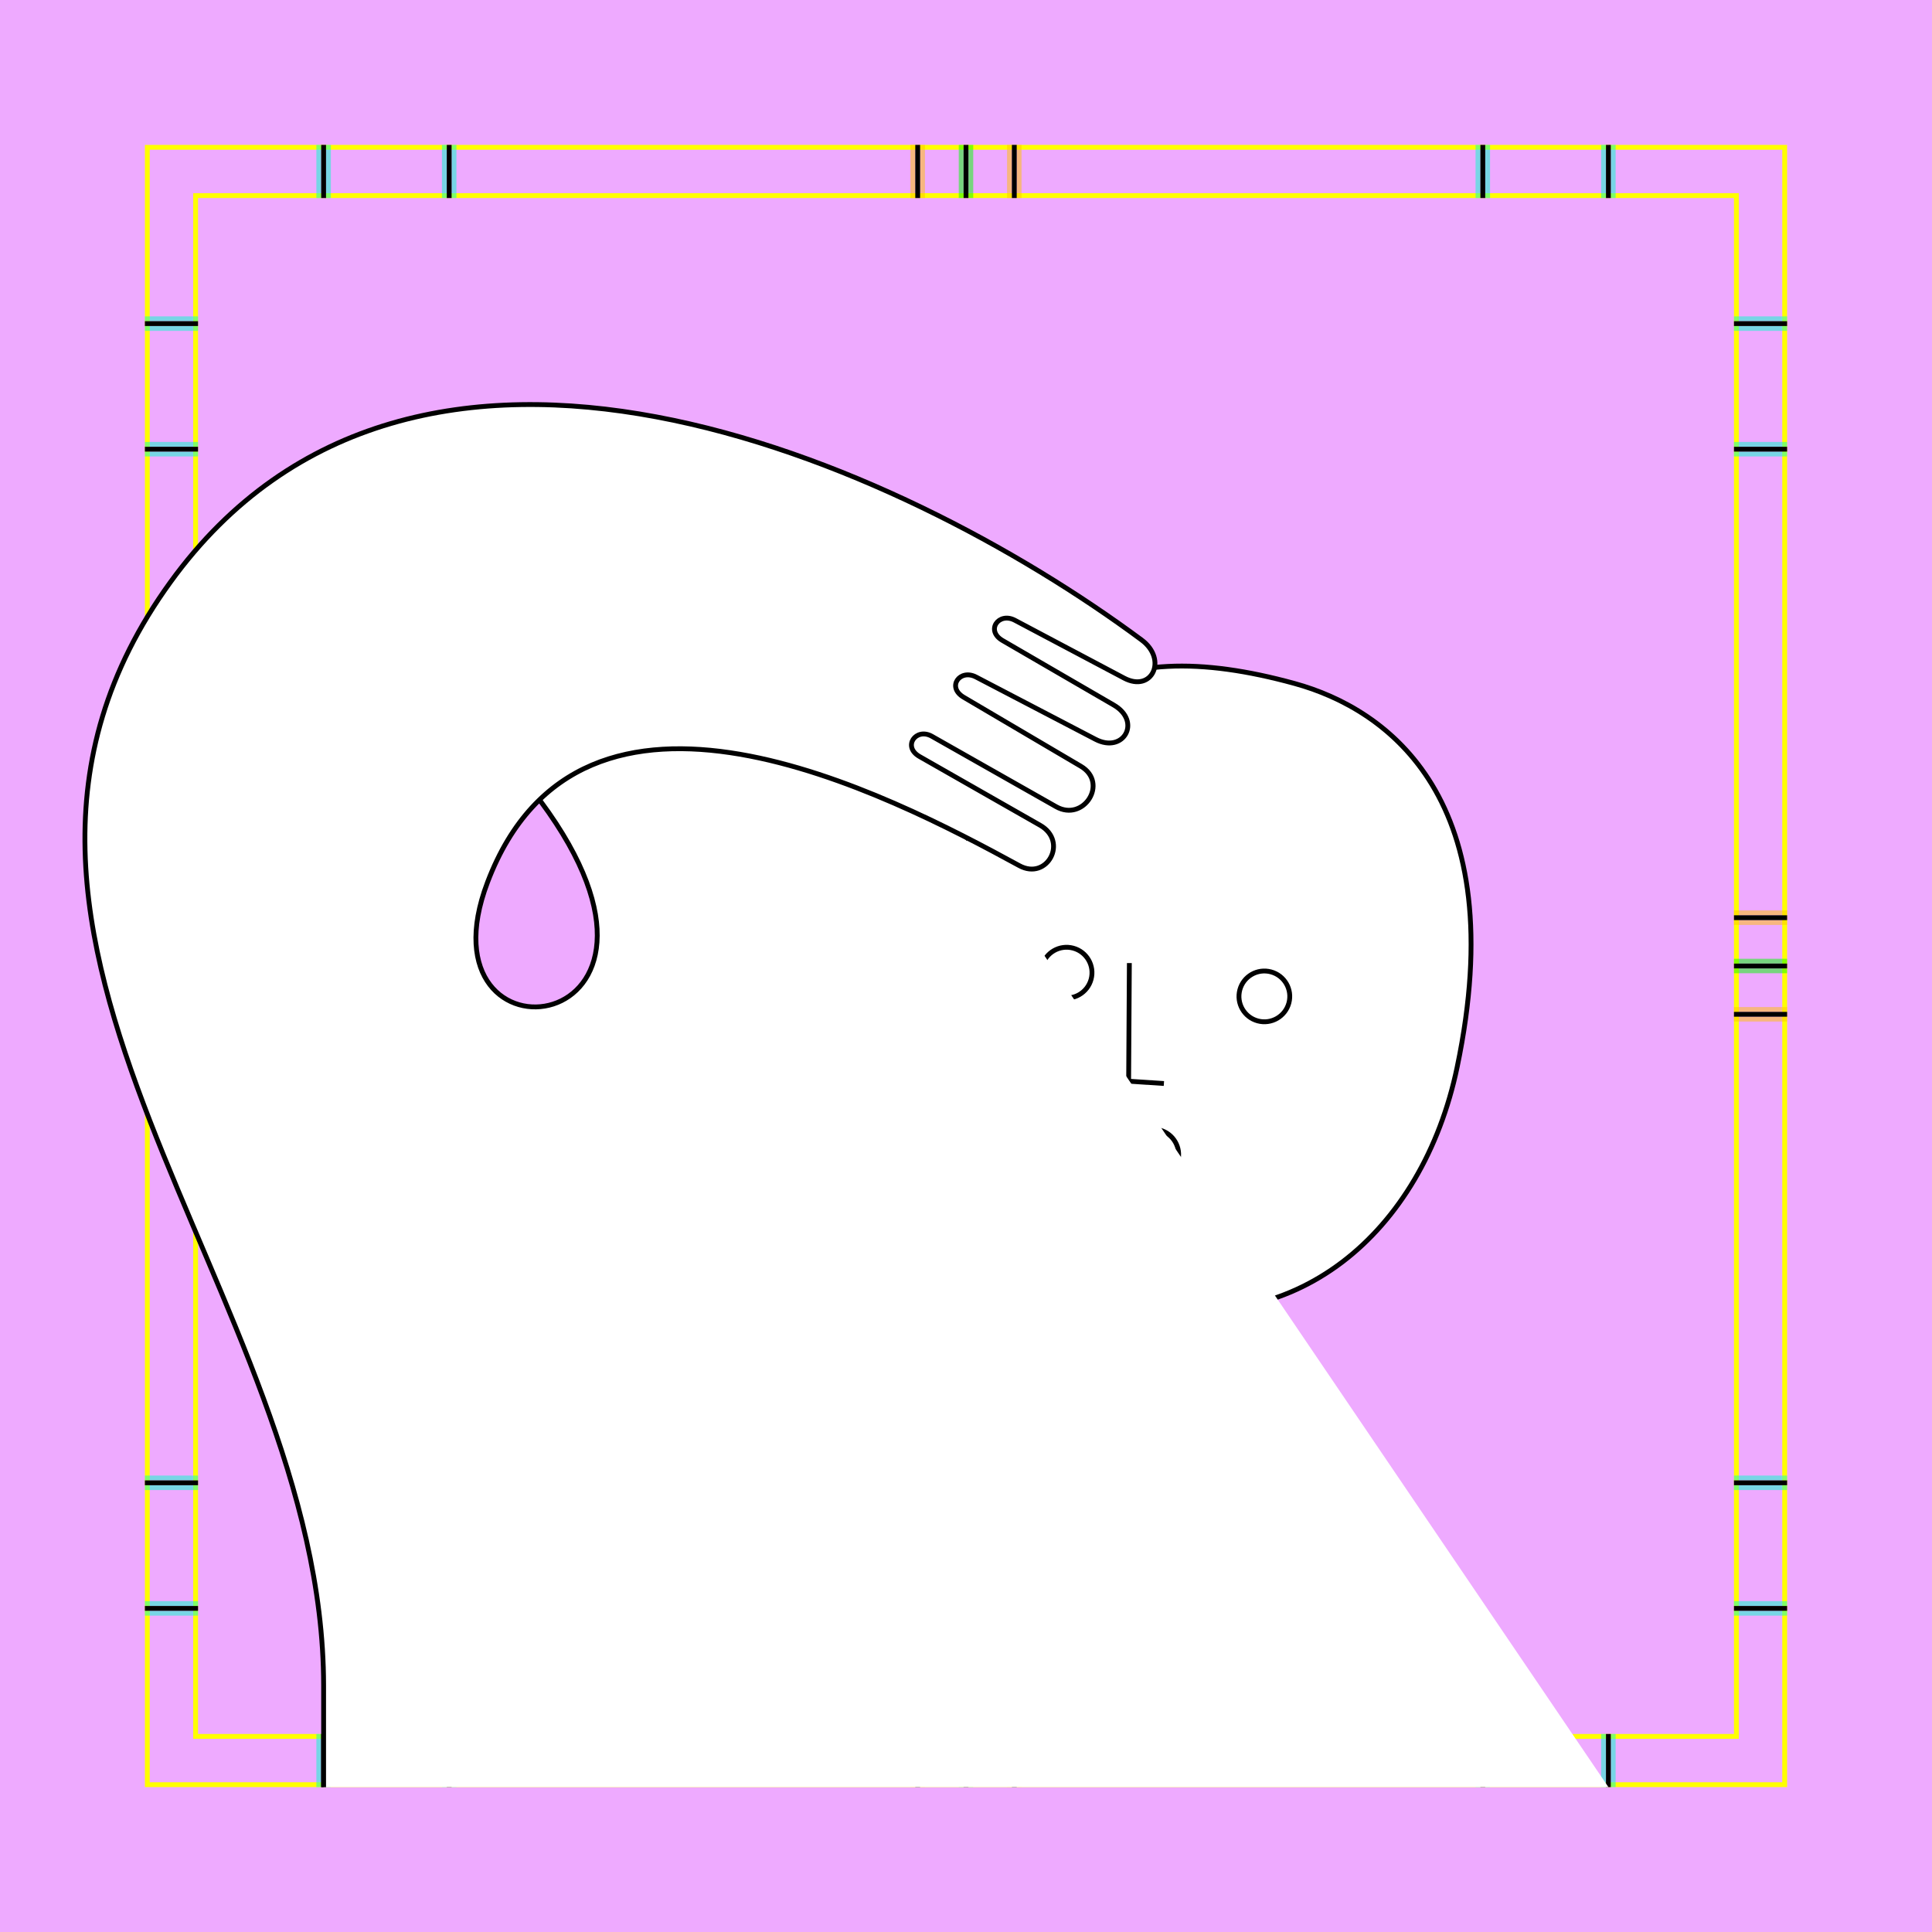 <?xml version="1.0" encoding="UTF-8" standalone="no"?>
<!-- Created with Inkscape (http://www.inkscape.org/) -->

<svg
   xmlns:dc="http://purl.org/dc/elements/1.1/"
   xmlns:cc="http://creativecommons.org/ns#"
   xmlns:rdf="http://www.w3.org/1999/02/22-rdf-syntax-ns#"
   xmlns:svg="http://www.w3.org/2000/svg"
   xmlns="http://www.w3.org/2000/svg"
   xmlns:sodipodi="http://sodipodi.sourceforge.net/DTD/sodipodi-0.dtd"
   xmlns:inkscape="http://www.inkscape.org/namespaces/inkscape"
   style=""
   sodipodi:docname="210724_Prsn-R+_XX_XX_XX_XX_.svg"
   inkscape:version="0.48.3.1 r9886"
   version="1.1"
   id="svg2902"
   height="400"
   width="400">
  <rect width="100%" height="100%" fill="#808080" stroke="none"/>
  <sodipodi:namedview
     id="base"
     pagecolor="#f0f0f0"
     bordercolor="#666666"
     borderopacity="1.0"
     inkscape:pageopacity="1"
     inkscape:pageshadow="2"
     inkscape:zoom="1.426799362"
     inkscape:cx="57.65090355"
     inkscape:cy="124.3314667"
     inkscape:document-units="px"
     inkscape:current-layer="g3944"
     showgrid="false"
     inkscape:window-width="1018"
     inkscape:window-height="709"
     inkscape:window-x="0"
     inkscape:window-y="1"
     inkscape:window-maximized="0"
     showguides="false"
     inkscape:guide-bbox="true"
     inkscape:snap-bbox="true"
     inkscape:snap-global="false">
    <sodipodi:guide
       position="30,210"
       orientation="0,11"
       id="guide3219" />
    <sodipodi:guide
       position="30,190"
       orientation="0,11"
       id="guide3221" />
    <sodipodi:guide
       position="41,200"
       orientation="0,-11"
       id="guide3223" />
    <sodipodi:guide
       position="30,333"
       orientation="0,11"
       id="guide3225" />
    <sodipodi:guide
       position="30,307"
       orientation="0,11"
       id="guide3227" />
    <sodipodi:guide
       position="30,93"
       orientation="0,11"
       id="guide3229" />
    <sodipodi:guide
       position="30,67"
       orientation="0,11"
       id="guide3231" />
    <sodipodi:guide
       position="190,370"
       orientation="11,0"
       id="guide4396" />
    <sodipodi:guide
       position="210,370"
       orientation="11,0"
       id="guide4398" />
    <sodipodi:guide
       position="200,370"
       orientation="11,0"
       id="guide4400" />
  </sodipodi:namedview>
  <defs
     id="defs2904">
    <clipPath
       clipPathUnits="userSpaceOnUse"
       id="clipPath5174">
      <path
         id="path5176"
         style="opacity:0.5;fill:#00ff00;stroke:#00ff00;stroke-width:1px;stroke-linecap:square"
         d="m 436.27,600.114 -232.095,134 -169.5,-293.583 232.095,-134 z"
         inkscape:connector-curvature="0"
         sodipodi:nodetypes="ccccc" />
    </clipPath>
    <clipPath
       clipPathUnits="userSpaceOnUse"
       id="clipPath5174-5">
      <path
         id="path5176-9"
         style="opacity:0.5;fill:#00ff00;stroke:#00ff00;stroke-width:1px;stroke-linecap:square"
         d="m 436.27,600.114 -232.095,134 -169.5,-293.583 232.095,-134 z"
         inkscape:connector-curvature="0"
         sodipodi:nodetypes="ccccc" />
    </clipPath>
    <clipPath
       clipPathUnits="userSpaceOnUse"
       id="clipPath3238">
      <path
         sodipodi:nodetypes="ccccc"
         inkscape:connector-curvature="0"
         d="m 461.27,643.416 -232.095,134 -169.5,-293.583 232.095,-134 z"
         style="opacity:0.5;fill:#00ff00;stroke:#00ff00;stroke-width:1px;stroke-linecap:square"
         id="path3240" />
    </clipPath>
  </defs>
  <g
     inkscape:groupmode="layer"
     id="bg"
     inkscape:label="XX_BG"
     sodipodi:insensitive="true">
    <path
       style="fill:#eeaaff"
       d="M 400,-2.351328021e-9 400,400 -1.175635589e-9,400 l 0,-400 z"
       id="bgrect"
       inkscape:connector-curvature="0" />
  </g>
  <g
     inkscape:label="XX_REFERENZ"
     inkscape:groupmode="layer"
     id="XX_referenz"
     style=""
     sodipodi:insensitive="true">
    <path
       id="innerframe"
       style="fill:none;stroke:#ffff00;stroke-width:1px"
       d="m 40.5,40.5 319,0 0,319 -319,0 0,-319 z"
       inkscape:label="#innerframe"
       sodipodi:insensitive="true"
       inkscape:connector-curvature="0" />
    <path
       id="outerframe"
       style="fill:none;stroke:#ffff00;stroke-width:1px"
       d="m 30.5,30.5 339,0 0,339 -339,0 0,-339 z"
       inkscape:label="#outerframe"
       sodipodi:nodetypes="ccccc"
       sodipodi:insensitive="true"
       inkscape:connector-curvature="0" />
    <path
       style="opacity:0.5;fill:none;stroke:#ffc200;stroke-width:1px;stroke-linecap:square"
       d="m 189,30.5 0,10"
       id="ref-S-top-1"
       sodipodi:insensitive="true"
       inkscape:connector-curvature="0" />
    <path
       style="opacity:0.5;fill:none;stroke:#ffc200;stroke-width:1px;stroke-linecap:square"
       d="m 191,30.5 0,10"
       id="ref-S-top-2"
       sodipodi:insensitive="true"
       inkscape:connector-curvature="0" />
    <path
       style="opacity:0.5;fill:none;stroke:#ffc200;stroke-width:1px;stroke-linecap:square"
       d="m 209,30.5 0,10"
       id="ref-S-top-3"
       sodipodi:insensitive="true"
       inkscape:connector-curvature="0" />
    <path
       style="opacity:0.5;fill:none;stroke:#ffc200;stroke-width:1px;stroke-linecap:square"
       d="m 211,30.5 0,10"
       id="ref-S-top-4"
       sodipodi:insensitive="true"
       inkscape:connector-curvature="0" />
    <path
       style="opacity:0.5;fill:none;stroke:#00ff00;stroke-width:1px;stroke-linecap:square"
       d="m 199,30.5 0,10"
       id="ref-I-top-1"
       sodipodi:insensitive="true"
       inkscape:connector-curvature="0" />
    <path
       style="opacity:0.5;fill:none;stroke:#00ff00;stroke-width:1px;stroke-linecap:square"
       d="m 201,30.5 0,10"
       id="ref-I-top-2"
       sodipodi:insensitive="true"
       inkscape:connector-curvature="0" />
    <path
       style="opacity:0.5;fill:none;stroke:#00ffcc;stroke-width:1px;stroke-linecap:square"
       d="m 66,30.5 0,10"
       id="ref-C-top-1"
       sodipodi:insensitive="true"
       inkscape:connector-curvature="0" />
    <path
       style="opacity:0.5;fill:none;stroke:#00ffcc;stroke-width:1px;stroke-linecap:square"
       d="m 68,30.5 0,10"
       id="ref-C-top-2"
       sodipodi:insensitive="true"
       inkscape:connector-curvature="0" />
    <path
       style="opacity:0.5;fill:none;stroke:#00ffcc;stroke-width:1px;stroke-linecap:square"
       d="m 92,30.5 0,10"
       id="ref-C-top-3"
       sodipodi:insensitive="true"
       inkscape:connector-curvature="0" />
    <path
       style="opacity:0.5;fill:none;stroke:#00ffcc;stroke-width:1px;stroke-linecap:square"
       d="m 94,30.5 0,10"
       id="ref-C-top-4"
       sodipodi:insensitive="true"
       inkscape:connector-curvature="0" />
    <path
       style="opacity:0.5;fill:none;stroke:#00ffcc;stroke-width:1px;stroke-linecap:square"
       d="m 306,30.5 0,10"
       id="ref-C-top-5"
       sodipodi:insensitive="true"
       inkscape:connector-curvature="0" />
    <path
       style="opacity:0.5;fill:none;stroke:#00ffcc;stroke-width:1px;stroke-linecap:square"
       d="m 308,30.5 0,10"
       id="ref-C-top-6"
       sodipodi:insensitive="true"
       inkscape:connector-curvature="0" />
    <path
       style="opacity:0.5;fill:none;stroke:#00ffcc;stroke-width:1px;stroke-linecap:square"
       d="m 332,30.5 0,10"
       id="ref-C-top-7"
       sodipodi:insensitive="true"
       inkscape:connector-curvature="0" />
    <path
       style="opacity:0.5;fill:none;stroke:#00ffcc;stroke-width:1px;stroke-linecap:square"
       d="m 334,30.5 0,10"
       id="ref-C-top-8"
       sodipodi:insensitive="true"
       inkscape:connector-curvature="0" />
    <path
       style="opacity:0.5;fill:none;stroke:#ffc200;stroke-width:1px;stroke-linecap:square"
       d="m 369.5,189 -10,0"
       id="ref-S-right-1"
       sodipodi:insensitive="true"
       inkscape:connector-curvature="0" />
    <path
       style="opacity:0.5;fill:none;stroke:#ffc200;stroke-width:1px;stroke-linecap:square"
       d="m 369.5,191 -10,0"
       id="ref-S-right-2"
       sodipodi:insensitive="true"
       inkscape:connector-curvature="0" />
    <path
       style="opacity:0.5;fill:none;stroke:#ffc200;stroke-width:1px;stroke-linecap:square"
       d="m 369.5,209 -10,0"
       id="ref-S-right-3"
       sodipodi:insensitive="true"
       inkscape:connector-curvature="0" />
    <path
       style="opacity:0.5;fill:none;stroke:#ffc200;stroke-width:1px;stroke-linecap:square"
       d="m 369.5,211 -10,0"
       id="ref-S-right-4"
       sodipodi:insensitive="true"
       inkscape:connector-curvature="0" />
    <path
       style="opacity:0.5;fill:none;stroke:#00ff00;stroke-width:1px;stroke-linecap:square"
       d="m 369.5,199 -10,0"
       id="ref-I-right-1"
       sodipodi:insensitive="true"
       inkscape:connector-curvature="0" />
    <path
       style="opacity:0.5;fill:none;stroke:#00ff00;stroke-width:1px;stroke-linecap:square"
       d="m 369.5,201 -10,0"
       id="ref-I-right-2"
       sodipodi:insensitive="true"
       inkscape:connector-curvature="0" />
    <path
       style="opacity:0.5;fill:none;stroke:#00ffcc;stroke-width:1px;stroke-linecap:square"
       d="m 369.5,66 -10,0"
       id="ref-C-right-1"
       sodipodi:insensitive="true"
       inkscape:connector-curvature="0" />
    <path
       style="opacity:0.5;fill:none;stroke:#00ffcc;stroke-width:1px;stroke-linecap:square"
       d="m 369.5,68 -10,0"
       id="ref-C-right-2"
       sodipodi:insensitive="true"
       inkscape:connector-curvature="0" />
    <path
       style="opacity:0.5;fill:none;stroke:#00ffcc;stroke-width:1px;stroke-linecap:square"
       d="m 369.5,92 -10,0"
       id="ref-C-right-3"
       sodipodi:insensitive="true"
       inkscape:connector-curvature="0" />
    <path
       style="opacity:0.5;fill:none;stroke:#00ffcc;stroke-width:1px;stroke-linecap:square"
       d="m 369.5,94 -10,0"
       id="ref-C-right-4"
       sodipodi:insensitive="true"
       inkscape:connector-curvature="0" />
    <path
       style="opacity:0.5;fill:none;stroke:#00ffcc;stroke-width:1px;stroke-linecap:square"
       d="m 369.5,306 -10,0"
       id="ref-C-right-5"
       sodipodi:insensitive="true"
       inkscape:connector-curvature="0" />
    <path
       style="opacity:0.5;fill:none;stroke:#00ffcc;stroke-width:1px;stroke-linecap:square"
       d="m 369.5,308 -10,0"
       id="ref-C-right-6"
       sodipodi:insensitive="true"
       inkscape:connector-curvature="0" />
    <path
       style="opacity:0.5;fill:none;stroke:#00ffcc;stroke-width:1px;stroke-linecap:square"
       d="m 369.5,332 -10,0"
       id="ref-C-right-7"
       sodipodi:insensitive="true"
       inkscape:connector-curvature="0" />
    <path
       style="opacity:0.5;fill:none;stroke:#00ffcc;stroke-width:1px;stroke-linecap:square"
       d="m 369.5,334 -10,0"
       id="ref-C-right-8"
       sodipodi:insensitive="true"
       inkscape:connector-curvature="0" />
    <path
       style="opacity:0.5;fill:none;stroke:#ffc200;stroke-width:1px;stroke-linecap:square"
       d="m 189,369.5 0,-10"
       id="ref-S-bottom-1"
       sodipodi:insensitive="true"
       inkscape:connector-curvature="0" />
    <path
       style="opacity:0.5;fill:none;stroke:#ffc200;stroke-width:1px;stroke-linecap:square"
       d="m 191,369.5 0,-10"
       id="ref-S-bottom-2"
       sodipodi:insensitive="true"
       inkscape:connector-curvature="0" />
    <path
       style="opacity:0.5;fill:none;stroke:#ffc200;stroke-width:1px;stroke-linecap:square"
       d="m 209,369.5 0,-10"
       id="ref-S-bottom-3"
       sodipodi:insensitive="true"
       inkscape:connector-curvature="0" />
    <path
       style="opacity:0.5;fill:none;stroke:#ffc200;stroke-width:1px;stroke-linecap:square"
       d="m 211,369.5 0,-10"
       id="ref-S-bottom-4"
       sodipodi:insensitive="true"
       inkscape:connector-curvature="0" />
    <path
       style="opacity:0.5;fill:none;stroke:#00ff00;stroke-width:1px;stroke-linecap:square"
       d="m 199,369.5 0,-10"
       id="ref-I-bottom-1"
       sodipodi:insensitive="true"
       inkscape:connector-curvature="0" />
    <path
       style="opacity:0.5;fill:none;stroke:#00ff00;stroke-width:1px;stroke-linecap:square"
       d="m 201,369.5 0,-10"
       id="ref-I-bottom-2"
       sodipodi:insensitive="true"
       inkscape:connector-curvature="0" />
    <path
       style="opacity:0.5;fill:none;stroke:#00ffcc;stroke-width:1px;stroke-linecap:square"
       d="m 66,369.5 0,-10"
       id="ref-C-bottom-1"
       sodipodi:insensitive="true"
       inkscape:connector-curvature="0" />
    <path
       style="opacity:0.5;fill:none;stroke:#00ffcc;stroke-width:1px;stroke-linecap:square"
       d="m 68,369.5 0,-10"
       id="ref-C-bottom-2"
       sodipodi:insensitive="true"
       inkscape:connector-curvature="0" />
    <path
       style="opacity:0.5;fill:none;stroke:#00ffcc;stroke-width:1px;stroke-linecap:square"
       d="m 92,369.5 0,-10"
       id="ref-C-bottom-3"
       sodipodi:insensitive="true"
       inkscape:connector-curvature="0" />
    <path
       style="opacity:0.5;fill:none;stroke:#00ffcc;stroke-width:1px;stroke-linecap:square"
       d="m 94,369.5 0,-10"
       id="ref-C-bottom-4"
       sodipodi:insensitive="true"
       inkscape:connector-curvature="0" />
    <path
       style="opacity:0.5;fill:none;stroke:#00ffcc;stroke-width:1px;stroke-linecap:square"
       d="m 306,369.5 0,-10"
       id="ref-C-bottom-5"
       sodipodi:insensitive="true"
       inkscape:connector-curvature="0" />
    <path
       style="opacity:0.5;fill:none;stroke:#00ffcc;stroke-width:1px;stroke-linecap:square"
       d="m 308,369.5 0,-10"
       id="ref-C-bottom-6"
       sodipodi:insensitive="true"
       inkscape:connector-curvature="0" />
    <path
       style="opacity:0.5;fill:none;stroke:#00ffcc;stroke-width:1px;stroke-linecap:square"
       d="m 332,369.5 0,-10"
       id="ref-C-bottom-7"
       sodipodi:insensitive="true"
       inkscape:connector-curvature="0" />
    <path
       style="opacity:0.5;fill:none;stroke:#00ffcc;stroke-width:1px;stroke-linecap:square"
       d="m 334,369.5 0,-10"
       id="ref-C-bottom-8"
       sodipodi:insensitive="true"
       inkscape:connector-curvature="0" />
    <path
       style="opacity:0.5;fill:none;stroke:#ffc200;stroke-width:1px;stroke-linecap:square"
       d="m 30.5,189 10,0"
       id="ref-S-left-1"
       sodipodi:insensitive="true"
       inkscape:connector-curvature="0" />
    <path
       style="opacity:0.5;fill:none;stroke:#ffc200;stroke-width:1px;stroke-linecap:square"
       d="m 30.5,191 10,0"
       id="ref-S-left-2"
       sodipodi:insensitive="true"
       inkscape:connector-curvature="0" />
    <path
       style="opacity:0.5;fill:none;stroke:#ffc200;stroke-width:1px;stroke-linecap:square"
       d="m 30.5,209 10,0"
       id="ref-S-left-3"
       sodipodi:insensitive="true"
       inkscape:connector-curvature="0" />
    <path
       style="opacity:0.5;fill:none;stroke:#ffc200;stroke-width:1px;stroke-linecap:square"
       d="m 30.5,211 10,0"
       id="ref-S-left-4"
       sodipodi:insensitive="true"
       inkscape:connector-curvature="0" />
    <path
       style="opacity:0.5;fill:none;stroke:#00ff00;stroke-width:1px;stroke-linecap:square"
       d="m 40.5,199 -10,0"
       id="ref-I-left-1"
       sodipodi:insensitive="true"
       inkscape:connector-curvature="0" />
    <path
       style="opacity:0.5;fill:none;stroke:#00ff00;stroke-width:1px;stroke-linecap:square"
       d="m 40.5,201 -10,0"
       id="ref-I-left-2"
       sodipodi:insensitive="true"
       inkscape:connector-curvature="0" />
    <path
       style="opacity:0.5;fill:none;stroke:#00ffcc;stroke-width:1px;stroke-linecap:square"
       d="m 30.5,66 10,0"
       id="ref-C-left-1"
       sodipodi:insensitive="true"
       inkscape:connector-curvature="0" />
    <path
       style="opacity:0.5;fill:none;stroke:#00ffcc;stroke-width:1px;stroke-linecap:square"
       d="m 30.5,68 10,0"
       id="ref-C-left-2"
       sodipodi:insensitive="true"
       inkscape:connector-curvature="0" />
    <path
       style="opacity:0.5;fill:none;stroke:#00ffcc;stroke-width:1px;stroke-linecap:square"
       d="m 30.5,92 10,0"
       id="ref-C-left-3"
       sodipodi:insensitive="true"
       inkscape:connector-curvature="0" />
    <path
       style="opacity:0.5;fill:none;stroke:#00ffcc;stroke-width:1px;stroke-linecap:square"
       d="m 30.5,94 10,0"
       id="ref-C-left-4"
       sodipodi:insensitive="true"
       inkscape:connector-curvature="0" />
    <path
       style="opacity:0.5;fill:none;stroke:#00ffcc;stroke-width:1px;stroke-linecap:square"
       d="m 30.5,306 10,0"
       id="ref-C-left-5"
       sodipodi:insensitive="true"
       inkscape:connector-curvature="0" />
    <path
       style="opacity:0.5;fill:none;stroke:#00ffcc;stroke-width:1px;stroke-linecap:square"
       d="m 30.5,308 10,0"
       id="ref-C-left-6"
       sodipodi:insensitive="true"
       inkscape:connector-curvature="0" />
    <path
       style="opacity:0.5;fill:none;stroke:#00ffcc;stroke-width:1px;stroke-linecap:square"
       d="m 30.5,332 10,0"
       id="ref-C-left-7"
       sodipodi:insensitive="true"
       inkscape:connector-curvature="0" />
    <path
       style="opacity:0.5;fill:none;stroke:#00ffcc;stroke-width:1px;stroke-linecap:square"
       d="m 30.5,334 10,0"
       id="ref-C-left-8"
       sodipodi:insensitive="true"
       inkscape:connector-curvature="0" />
    <path
       style="fill:none;stroke:#000000;stroke-width:1px;stroke-linecap:butt"
       d="m 190,30 0,11"
       id="S-top-1"
       inkscape:connector-curvature="0"
       sodipodi:nodetypes="cc" />
    <path
       style="fill:none;stroke:#000000;stroke-width:1px;stroke-linecap:butt"
       d="m 210,30 0,11"
       id="S-top-2"
       inkscape:connector-curvature="0"
       sodipodi:nodetypes="cc" />
    <path
       style="fill:none;stroke:#000000;stroke-width:1px;stroke-linecap:butt"
       d="m 370,190 -11,0"
       id="S-right-1"
       inkscape:connector-curvature="0"
       sodipodi:nodetypes="cc" />
    <path
       style="fill:none;stroke:#000000;stroke-width:1px;stroke-linecap:butt"
       d="m 370,210 -11,0"
       id="S-right-2"
       inkscape:connector-curvature="0"
       sodipodi:nodetypes="cc" />
    <path
       style="fill:none;stroke:#000000;stroke-width:1px;stroke-linecap:butt"
       d="m 190,370 0,-11"
       id="S-bottom-1"
       inkscape:connector-curvature="0"
       sodipodi:nodetypes="cc" />
    <path
       style="fill:none;stroke:#000000;stroke-width:1px;stroke-linecap:butt"
       d="m 210,370 0,-11"
       id="S-bottom-2"
       inkscape:connector-curvature="0"
       sodipodi:nodetypes="cc" />
    <path
       style="fill:none;stroke:#000000;stroke-width:1px;stroke-linecap:butt"
       d="m 30,190 11,0"
       id="S-left-1"
       inkscape:connector-curvature="0"
       sodipodi:nodetypes="cc" />
    <path
       style="fill:none;stroke:#000000;stroke-width:1px;stroke-linecap:butt"
       d="m 30,210 11,0"
       id="S-left-2"
       inkscape:connector-curvature="0"
       sodipodi:nodetypes="cc" />
    <path
       style="fill:none;stroke:#000000;stroke-width:1px;stroke-linecap:butt"
       d="m 200,30 0,11"
       id="I-top-1"
       inkscape:connector-curvature="0"
       sodipodi:nodetypes="cc" />
    <path
       style="fill:none;stroke:#000000;stroke-width:1px;stroke-linecap:butt"
       d="m 370,200 -11,0"
       id="I-right-1"
       inkscape:connector-curvature="0"
       sodipodi:nodetypes="cc" />
    <path
       style="fill:none;stroke:#000000;stroke-width:1px;stroke-linecap:butt"
       d="m 200,370 0,-11"
       id="I-bottom-1"
       inkscape:connector-curvature="0"
       sodipodi:nodetypes="cc" />
    <path
       style="fill:none;stroke:#000000;stroke-width:1px;stroke-linecap:butt"
       d="m 41,200 -11,0"
       id="I-left-1"
       inkscape:connector-curvature="0"
       sodipodi:nodetypes="cc" />
    <path
       style="fill:none;stroke:#000000;stroke-width:1px;stroke-linecap:butt"
       d="m 67,30 0,11"
       id="C-top-1"
       inkscape:connector-curvature="0"
       sodipodi:nodetypes="cc" />
    <path
       style="fill:none;stroke:#000000;stroke-width:1px;stroke-linecap:butt"
       d="m 93,30 0,11"
       id="C-top-2"
       inkscape:connector-curvature="0"
       sodipodi:nodetypes="cc" />
    <path
       style="fill:none;stroke:#000000;stroke-width:1px;stroke-linecap:butt"
       d="m 307,30 0,11"
       id="C-top-3"
       inkscape:connector-curvature="0"
       sodipodi:nodetypes="cc" />
    <path
       style="fill:none;stroke:#000000;stroke-width:1px;stroke-linecap:butt"
       d="m 333,30 0,11"
       id="C-top-4"
       inkscape:connector-curvature="0"
       sodipodi:nodetypes="cc" />
    <path
       style="fill:none;stroke:#000000;stroke-width:1px;stroke-linecap:butt"
       d="m 370,67 -11,0"
       id="C-right-1"
       inkscape:connector-curvature="0"
       sodipodi:nodetypes="cc" />
    <path
       style="fill:none;stroke:#000000;stroke-width:1px;stroke-linecap:butt"
       d="m 370,93 -11,0"
       id="C-right-2"
       inkscape:connector-curvature="0"
       sodipodi:nodetypes="cc" />
    <path
       style="fill:none;stroke:#000000;stroke-width:1px;stroke-linecap:butt"
       d="m 370,307 -11,0"
       id="C-right-3"
       inkscape:connector-curvature="0"
       sodipodi:nodetypes="cc" />
    <path
       style="fill:none;stroke:#000000;stroke-width:1px;stroke-linecap:butt"
       d="m 370,333 -11,0"
       id="C-right-4"
       inkscape:connector-curvature="0"
       sodipodi:nodetypes="cc" />
    <path
       style="fill:none;stroke:#000000;stroke-width:1px;stroke-linecap:butt"
       d="m 67,370 0,-11"
       id="C-bottom-1"
       inkscape:connector-curvature="0"
       sodipodi:nodetypes="cc" />
    <path
       style="fill:none;stroke:#000000;stroke-width:1px;stroke-linecap:butt"
       d="m 93,370 0,-11"
       id="C-bottom-2"
       inkscape:connector-curvature="0"
       sodipodi:nodetypes="cc" />
    <path
       style="fill:none;stroke:#000000;stroke-width:1px;stroke-linecap:butt"
       d="m 307,370 0,-11"
       id="C-bottom-3"
       inkscape:connector-curvature="0"
       sodipodi:nodetypes="cc" />
    <path
       style="fill:none;stroke:#000000;stroke-width:1px;stroke-linecap:butt"
       d="m 333,370 0,-11"
       id="C-bottom-4"
       inkscape:connector-curvature="0"
       sodipodi:nodetypes="cc" />
    <path
       style="fill:none;stroke:#000000;stroke-width:1px;stroke-linecap:butt"
       d="m 30,67 11,0"
       id="C-left-1"
       inkscape:connector-curvature="0"
       sodipodi:nodetypes="cc" />
    <path
       style="fill:none;stroke:#000000;stroke-width:1px;stroke-linecap:butt"
       d="m 30,93 11,0"
       id="C-left-2"
       inkscape:connector-curvature="0"
       sodipodi:nodetypes="cc" />
    <path
       style="fill:none;stroke:#000000;stroke-width:1px;stroke-linecap:butt"
       d="m 30,307 11,0"
       id="C-left-3"
       inkscape:connector-curvature="0"
       sodipodi:nodetypes="cc" />
    <path
       style="fill:none;stroke:#000000;stroke-width:1px;stroke-linecap:butt"
       d="m 30,333 11,0"
       id="C-left-4"
       inkscape:connector-curvature="0"
       sodipodi:nodetypes="cc" />
  </g>
  <g
     inkscape:groupmode="layer"
     id="layer1"
     inkscape:label="XX___________________"
     style="display:none"
     sodipodi:insensitive="true">
    <path
       sodipodi:nodetypes="cssssssssssssssc"
       inkscape:connector-curvature="0"
       id="path3733"
       d="m 333,359 c 0,-61.492 56.676,-148.682 137.132,-209.846 6.319,-4.804 -0.575,-14.334 -7.155,-9.465 l -25.617,18.956 c -4.036,2.987 -7.266,-2.04 -3.578,-4.732 l 27.005,-19.713 c 6.411,-4.68 -0.694,-14.491 -7.155,-9.465 l -27.093,21.075 c -3.963,3.083 -7.167,-1.908 -3.578,-4.732 l 26.901,-21.171 c 6.238,-4.909 -0.934,-14.784 -7.155,-9.465 l -25.552,21.846 c -3.816,3.263 -6.901,-1.6 -3.578,-4.732 l 23.277,-21.944 c 5.776,-5.445 -1.065,-12.537 -7.381,-7.33 -82.427,67.962 -87.143,91.803 -151.364,156.025"
       style="fill:none;stroke:#000000;stroke-width:1px;stroke-linecap:butt" />
    <path
       style="fill:#ffffff;stroke:#000000;stroke-width:1px"
       d="m 393.921,133.457 2.741,-20.128 c 1.858,-13.643 -14.481,-15.775 -16.242,-1.459 l -4.477,36.389"
       id="path3735"
       inkscape:connector-curvature="0"
       sodipodi:nodetypes="cssc" />
    <path
       style="fill:none;stroke:#000000;stroke-width:1px"
       d="m -549.5,229 0,-120 c 0,-14.701 19,-15.161 19,0 l 0,60 c 0,9.3 11,8.459 11,0 l 0,-60 c 0,-14.701 19,-15.161 19,0 l 0,60 c 0,9.3 11,8.459 11,0 l 0,-60 c 0,-14.701 19,-15.161 19,0 l 0,60 c 0,9.3 11,8.459 11,0 l 0,-60 c 0,-14.701 19,-15.161 19,0 l 0,60"
       id="path3685"
       inkscape:connector-curvature="0"
       sodipodi:nodetypes="cssssssssssssssc" />
    <path
       sodipodi:nodetypes="cssssssssssssssc"
       inkscape:connector-curvature="0"
       id="path3693"
       d="m -409.5,299 0,-190 c 0,-14.701 22,-15.161 22,0 l 0,60 c 0,9.3 11,8.459 11,0 l 0,-60 c 0,-14.701 22,-15.161 22,0 l 0,60 c 0,9.3 11,8.459 11,0 l 0,-60 c 0,-14.701 22,-15.161 22,0 l 0,60 c 0,9.3 11,8.459 11,0 l 0,-60 c 0,-14.701 22,-15.161 22,0 l 0,190"
       style="fill:#ffffff;stroke:#000000;stroke-width:1px" />
    <path
       style="fill:#ffffff;stroke:#000000;stroke-width:1px"
       d="m -315.587,217.915 42.426,-42.426 c 13.34,-13.34 31.653,3.702 17.678,17.678 l -42.426,42.426"
       id="path3695"
       inkscape:connector-curvature="0"
       sodipodi:nodetypes="cssc" />
    <path
       style="fill:none;stroke:#000000;stroke-width:1px;stroke-linecap:butt"
       d="m 67,370 0,-11 C 67,236.809 156.093,250.362 83.149,84.079 79.96,76.81 90.275,72.345 93.683,79.788 L 108.151,111.385 c 2.09,4.565 7.208,1.526 5.317,-2.631 L 98.671,76.216 c -3.286,-7.226 7.298,-12.737 10.635,-5.262 l 14.449,32.365 c 2.047,4.585 7.156,1.55 5.317,-2.631 L 114.838,68.323 c -3.196,-7.266 7.146,-11.702 10.46,-4.217 l 13.249,29.926 c 2.033,4.591 6.961,1.63 5.317,-2.631 L 132.345,61.534 c -2.856,-7.406 6.895,-10.822 10.403,-3.426 48.286,101.8 18.677,117.133 65.017,182.915"
       id="C-bottom-1-3"
       inkscape:connector-curvature="0"
       sodipodi:nodetypes="csssssssssssssssc" />
    <path
       sodipodi:nodetypes="cssc"
       inkscape:connector-curvature="0"
       id="path3699"
       d="m 154,113.309 7.755,-20.046 c 3.674,-9.496 16.218,-5.779 12.802,4.326 l -10.369,30.676"
       style="fill:#ffffff;stroke:#000000;stroke-width:1px" />
    <path
       style="fill:#ffffff;stroke:#000000;stroke-width:1px"
       d="m 301.691,220.932 c -7.158,34.241 -33.737,57.286 -67.966,48.582 -25.398,-6.458 -52.904,-24.859 -40.046,-76.321 12.619,-50.507 35.445,-62.37 74.345,-51.685 19.451,5.343 45.235,24.082 33.667,79.424 z"
       id="path3701"
       inkscape:connector-curvature="0"
       sodipodi:nodetypes="sssss" />
    <path
       style="fill:none;stroke:#000000;stroke-width:1px;stroke-linecap:butt;stroke-linejoin:miter;stroke-opacity:1"
       d="m 241.736,193.961 -4.646,35.927 6.089,1.127"
       id="path3704"
       inkscape:connector-curvature="0"
       sodipodi:nodetypes="ccc" />
    <path
       style="fill:none;stroke:#000000;stroke-width:1px;stroke-linecap:butt;stroke-linejoin:miter;stroke-opacity:1"
       d="m 232.496,245.409 13.437,1.911"
       id="path3706"
       inkscape:connector-curvature="0"
       sodipodi:nodetypes="cc" />
    <path
       style="fill:#ffffff;stroke:#000000;stroke-width:1px"
       d="m 224.589,192.761 c -0.488,1.821 -2.36,2.902 -4.182,2.414 -1.822,-0.488 -2.903,-2.36 -2.415,-4.182 0.488,-1.821 2.36,-2.902 4.182,-2.414 1.822,0.488 2.903,2.36 2.415,4.182 z"
       id="path3710"
       inkscape:connector-curvature="0" />
    <path
       inkscape:connector-curvature="0"
       id="path3713"
       d="m 271.003,199.182 c -0.488,1.821 -2.36,2.902 -4.182,2.414 -1.822,-0.488 -2.903,-2.36 -2.415,-4.182 0.488,-1.821 2.36,-2.902 4.182,-2.414 1.822,0.488 2.903,2.36 2.415,4.182 z"
       style="fill:#ffffff;stroke:#000000;stroke-width:1px" />
    <path
       style="fill:none;stroke:#000000;stroke-width:1px;stroke-linecap:butt"
       d="m 333,370 0,-11"
       id="C-bottom-4-6"
       inkscape:connector-curvature="0"
       sodipodi:nodetypes="cc" />
  </g>
  <g
     connect="......00"
     style="display:none"
     inkscape:label="L-000"
     id="g4198"
     inkscape:groupmode="layer" />
  <g
     inkscape:groupmode="layer"
     id="layer9"
     inkscape:label="L-010"
     style="display:none"
     connect="......CW"
     zpos="-20">
    <path
       style="fill:none;stroke:#000000;stroke-width:1px;stroke-linecap:butt"
       d="m 30,67 171,0"
       id="C-left-1-6"
       inkscape:connector-curvature="0"
       sodipodi:nodetypes="cc" />
    <path
       style="fill:none;stroke:#000000;stroke-width:1px;stroke-linecap:butt"
       d="m 30,93 171,0"
       id="C-left-2-0"
       inkscape:connector-curvature="0"
       sodipodi:nodetypes="cc" />
    <path
       style="fill:none;stroke:#000000;stroke-width:1px;stroke-linecap:butt"
       d="m 30,307 170,0"
       id="C-left-3-2"
       inkscape:connector-curvature="0"
       sodipodi:nodetypes="cc" />
    <path
       style="fill:none;stroke:#000000;stroke-width:1px;stroke-linecap:butt"
       d="m 30,333 170,0"
       id="C-left-4-61"
       inkscape:connector-curvature="0"
       sodipodi:nodetypes="cc" />
  </g>
  <g
     inkscape:label="L-020"
     id="g4132"
     inkscape:groupmode="layer"
     style="display:none"
     connect="......UW"
     zpos="-20">
    <path
       sodipodi:nodetypes="cc"
       inkscape:connector-curvature="0"
       id="path4134"
       d="m 30,67 171,0"
       style="fill:none;stroke:#000000;stroke-width:1px;stroke-linecap:butt" />
    <path
       style="fill:none;stroke:#000000;stroke-width:1px;stroke-linecap:butt"
       d="m 30,333 170,0"
       id="C-left-4-6"
       inkscape:connector-curvature="0"
       sodipodi:nodetypes="cc" />
  </g>
  <g
     connect="..00...."
     style="display:none"
     inkscape:label="R-000"
     id="g4208"
     inkscape:groupmode="layer" />
  <g
     inkscape:groupmode="layer"
     id="layer10"
     inkscape:label="R-010"
     style="display:none"
     connect="..CW...."
     zpos="-20">
    <path
       style="fill:none;stroke:#000000;stroke-width:1px;stroke-linecap:butt"
       d="M 370,67 199,67"
       id="C-right-1-9"
       inkscape:connector-curvature="0"
       sodipodi:nodetypes="cc" />
    <path
       style="fill:none;stroke:#000000;stroke-width:1px;stroke-linecap:butt"
       d="M 370,93 199,93"
       id="C-right-2-3"
       inkscape:connector-curvature="0"
       sodipodi:nodetypes="cc" />
    <path
       style="fill:none;stroke:#000000;stroke-width:1px;stroke-linecap:butt"
       d="m 370,307 -170,0"
       id="C-right-3-8"
       inkscape:connector-curvature="0"
       sodipodi:nodetypes="cc" />
    <path
       style="fill:none;stroke:#000000;stroke-width:1px;stroke-linecap:butt"
       d="m 370,333 -170,0"
       id="C-right-4-7"
       inkscape:connector-curvature="0"
       sodipodi:nodetypes="cc" />
  </g>
  <g
     sodipodi:insensitive="true"
     style="display:none"
     inkscape:label="XX___________________"
     id="g4068"
     inkscape:groupmode="layer">
    <path
       style="fill:none;stroke:#000000;stroke-width:1px;stroke-linecap:butt"
       d="m 333,359 c 0,-61.492 56.676,-148.682 137.132,-209.846 6.319,-4.804 -0.575,-14.334 -7.155,-9.465 l -25.617,18.956 c -4.036,2.987 -7.266,-2.04 -3.578,-4.732 l 27.005,-19.713 c 6.411,-4.68 -0.694,-14.491 -7.155,-9.465 l -27.093,21.075 c -3.963,3.083 -7.167,-1.908 -3.578,-4.732 l 26.901,-21.171 c 6.238,-4.909 -0.934,-14.784 -7.155,-9.465 l -25.552,21.846 c -3.816,3.263 -6.901,-1.6 -3.578,-4.732 l 23.277,-21.944 c 5.776,-5.445 -1.065,-12.537 -7.381,-7.33 -82.427,67.962 -87.143,91.803 -151.364,156.025"
       id="path4070"
       inkscape:connector-curvature="0"
       sodipodi:nodetypes="cssssssssssssssc" />
    <path
       sodipodi:nodetypes="cssc"
       inkscape:connector-curvature="0"
       id="path4072"
       d="m 393.921,133.457 2.741,-20.128 c 1.858,-13.643 -14.481,-15.775 -16.242,-1.459 l -4.477,36.389"
       style="fill:#ffffff;stroke:#000000;stroke-width:1px" />
    <path
       sodipodi:nodetypes="cssssssssssssssc"
       inkscape:connector-curvature="0"
       id="path4074"
       d="m -549.5,229 0,-120 c 0,-14.701 19,-15.161 19,0 l 0,60 c 0,9.3 11,8.459 11,0 l 0,-60 c 0,-14.701 19,-15.161 19,0 l 0,60 c 0,9.3 11,8.459 11,0 l 0,-60 c 0,-14.701 19,-15.161 19,0 l 0,60 c 0,9.3 11,8.459 11,0 l 0,-60 c 0,-14.701 19,-15.161 19,0 l 0,60"
       style="fill:none;stroke:#000000;stroke-width:1px" />
    <path
       style="fill:#ffffff;stroke:#000000;stroke-width:1px"
       d="m -409.5,299 0,-190 c 0,-14.701 22,-15.161 22,0 l 0,60 c 0,9.3 11,8.459 11,0 l 0,-60 c 0,-14.701 22,-15.161 22,0 l 0,60 c 0,9.3 11,8.459 11,0 l 0,-60 c 0,-14.701 22,-15.161 22,0 l 0,60 c 0,9.3 11,8.459 11,0 l 0,-60 c 0,-14.701 22,-15.161 22,0 l 0,190"
       id="path4076"
       inkscape:connector-curvature="0"
       sodipodi:nodetypes="cssssssssssssssc" />
    <path
       sodipodi:nodetypes="cssc"
       inkscape:connector-curvature="0"
       id="path4078"
       d="m -315.587,217.915 42.426,-42.426 c 13.34,-13.34 31.653,3.702 17.678,17.678 l -42.426,42.426"
       style="fill:#ffffff;stroke:#000000;stroke-width:1px" />
    <path
       sodipodi:nodetypes="csssssssssssssssc"
       inkscape:connector-curvature="0"
       id="path4080"
       d="m 67,370 0,-11 C 67,236.809 156.093,250.362 83.149,84.079 79.96,76.81 90.275,72.345 93.683,79.788 L 108.151,111.385 c 2.09,4.565 7.208,1.526 5.317,-2.631 L 98.671,76.216 c -3.286,-7.226 7.298,-12.737 10.635,-5.262 l 14.449,32.365 c 2.047,4.585 7.156,1.55 5.317,-2.631 L 114.838,68.323 c -3.196,-7.266 7.146,-11.702 10.46,-4.217 l 13.249,29.926 c 2.033,4.591 6.961,1.63 5.317,-2.631 L 132.345,61.534 c -2.856,-7.406 6.895,-10.822 10.403,-3.426 48.286,101.8 18.677,117.133 65.017,182.915"
       style="fill:none;stroke:#000000;stroke-width:1px;stroke-linecap:butt" />
    <path
       style="fill:#ffffff;stroke:#000000;stroke-width:1px"
       d="m 154,113.309 7.755,-20.046 c 3.674,-9.496 16.218,-5.779 12.802,4.326 l -10.369,30.676"
       id="path4082"
       inkscape:connector-curvature="0"
       sodipodi:nodetypes="cssc" />
    <path
       sodipodi:nodetypes="sssss"
       inkscape:connector-curvature="0"
       id="path4084"
       d="m 301.691,220.932 c -7.158,34.241 -33.737,57.286 -67.966,48.582 -25.398,-6.458 -52.904,-24.859 -40.046,-76.321 12.619,-50.507 35.445,-62.37 74.345,-51.685 19.451,5.343 45.235,24.082 33.667,79.424 z"
       style="fill:#ffffff;stroke:#000000;stroke-width:1px" />
    <path
       sodipodi:nodetypes="ccc"
       inkscape:connector-curvature="0"
       id="path4086"
       d="m 241.736,193.961 -4.646,35.927 6.089,1.127"
       style="fill:none;stroke:#000000;stroke-width:1px;stroke-linecap:butt;stroke-linejoin:miter;stroke-opacity:1" />
    <path
       sodipodi:nodetypes="cc"
       inkscape:connector-curvature="0"
       id="path4088"
       d="m 232.496,245.409 13.437,1.911"
       style="fill:none;stroke:#000000;stroke-width:1px;stroke-linecap:butt;stroke-linejoin:miter;stroke-opacity:1" />
    <path
       inkscape:connector-curvature="0"
       id="path4090"
       d="m 224.589,192.761 c -0.488,1.821 -2.36,2.902 -4.182,2.414 -1.822,-0.488 -2.903,-2.36 -2.415,-4.182 0.488,-1.821 2.36,-2.902 4.182,-2.414 1.822,0.488 2.903,2.36 2.415,4.182 z"
       style="fill:#ffffff;stroke:#000000;stroke-width:1px" />
    <path
       style="fill:#ffffff;stroke:#000000;stroke-width:1px"
       d="m 271.003,199.182 c -0.488,1.821 -2.36,2.902 -4.182,2.414 -1.822,-0.488 -2.903,-2.36 -2.415,-4.182 0.488,-1.821 2.36,-2.902 4.182,-2.414 1.822,0.488 2.903,2.36 2.415,4.182 z"
       id="path4092"
       inkscape:connector-curvature="0" />
    <path
       sodipodi:nodetypes="cc"
       inkscape:connector-curvature="0"
       id="path4094"
       d="m 333,370 0,-11"
       style="fill:none;stroke:#000000;stroke-width:1px;stroke-linecap:butt" />
  </g>
  <g
     inkscape:groupmode="layer"
     id="layer4"
     inkscape:label="ARML-010"
     style="display:none"
     connect="....UW.."
     sodipodi:insensitive="true">
    <path
       sodipodi:nodetypes="csssssssssssscc"
       inkscape:connector-curvature="0"
       id="path4490"
       d="m 85.964,65.407 c 2.603,-1.081 6.02,-0.33 7.719,3.381 L 108.151,100.385 c 2.09,4.565 7.208,1.526 5.317,-2.631 L 98.671,65.216 c -3.286,-7.226 7.298,-12.737 10.635,-5.262 L 123.754,92.319 c 2.047,4.585 7.156,1.55 5.317,-2.631 L 114.838,57.323 c -3.196,-7.266 7.146,-11.702 10.46,-4.217 l 13.249,29.926 c 2.033,4.591 6.961,1.63 5.317,-2.631 L 132.345,50.534 c -1.465,-3.8 0.388,-6.549 3.014,-7.327 2.493,-0.738 -52.012,23.287 -49.394,22.2 z"
       style="fill:#ffffff;stroke:none" />
    <path
       sodipodi:nodetypes="csssssssssssssssccc"
       inkscape:connector-curvature="0"
       id="path4255"
       d="m 207.765,241.023 c -46.34,-65.782 -16.731,-92.115 -65.017,-193.915 -3.508,-7.396 -13.26,-3.98 -10.403,3.426 l 11.519,29.867 c 1.643,4.261 -3.285,7.222 -5.317,2.631 l -13.249,-29.926 c -3.314,-7.485 -13.656,-3.049 -10.46,4.217 l 14.234,32.365 c 1.839,4.181 -3.27,7.216 -5.317,2.631 L 109.305,59.954 C 105.968,52.479 95.385,57.99 98.671,65.216 L 113.468,97.754 c 1.891,4.157 -3.227,7.196 -5.317,2.631 L 93.683,68.788 C 90.275,61.345 79.96,65.81 83.149,73.079 156.093,239.362 67,236.809 67,359 l 0,11 266,0 z"
       style="fill:#ffffff;stroke:none" />
    <path
       style="fill:none;stroke:#000000;stroke-width:1px;stroke-linecap:butt"
       d="m 67,370 0,-11 C 67,236.809 156.093,239.362 83.149,73.079 79.96,65.81 90.275,61.345 93.683,68.788 L 108.151,100.385 c 2.09,4.565 7.208,1.526 5.317,-2.631 L 98.671,65.216 c -3.286,-7.226 7.298,-12.737 10.635,-5.262 L 123.754,92.319 c 2.047,4.585 7.156,1.55 5.317,-2.631 L 114.838,57.323 c -3.196,-7.266 7.146,-11.702 10.46,-4.217 l 13.249,29.926 c 2.033,4.591 6.961,1.63 5.317,-2.631 L 132.345,50.534 c -2.856,-7.406 6.895,-10.822 10.403,-3.426 48.286,101.8 18.677,128.133 65.017,193.915"
       id="C-bottom-1-3-2"
       inkscape:connector-curvature="0"
       sodipodi:nodetypes="csssssssssssssssc" />
    <path
       sodipodi:nodetypes="cssc"
       inkscape:connector-curvature="0"
       id="path3699-9"
       d="m 154,102.309 7.755,-20.046 c 3.674,-9.496 16.218,-5.779 12.802,4.326 l -10.369,30.676"
       style="fill:#ffffff;stroke:#000000;stroke-width:1px" />
  </g>
  <g
     style="display:none"
     inkscape:label="ARML-020"
     id="g3928"
     inkscape:groupmode="layer"
     connect="....UW.."
     sodipodi:insensitive="true">
    <path
       style="fill:#ffffff;stroke:none"
       d="M 207.765,241.023 C 270.17,81.273 48.614,-35.659 12.089,134.278 -1.744,198.638 52.689,239.189 95.085,266.956 c 6.848,4.485 12.748,-3.815 6.555,-8.781 l -11.917,-9.556 c -3.563,-2.857 -0.486,-7.387 3.71,-4.63 l 13.51,8.879 c 6.841,4.496 13.767,-3.116 7.703,-8.238 L 99.976,232.241 c -3.489,-2.947 -0.159,-7.83 3.71,-4.63 l 14.865,12.3 c 6.307,5.218 13.597,-4.274 7.42,-9.259 L 110.716,218.343 c -3.554,-2.868 -0.218,-7.758 3.71,-4.63 l 14.558,11.595 c 6.403,5.1 13.683,-3.076 7.739,-8.336 -27.975,-24.755 -37.498,-30.787 -32.476,-55.758 5.441,-27.058 40.002,-3.879 17.272,27.231 C 79.409,246.081 67,267.791 67,359 l 0,11 266,0 z"
       id="path4257"
       inkscape:connector-curvature="0"
       sodipodi:nodetypes="cssssssssssssssssssccc" />
    <path
       style="fill:none;stroke:#000000;stroke-width:1px;stroke-linecap:butt"
       d="m 67,370 0,-11 c 0,-91.209 12.409,-112.919 54.519,-170.554"
       id="path4263"
       inkscape:connector-curvature="0" />
    <path
       sodipodi:nodetypes="cssssssssssssssscc"
       inkscape:connector-curvature="0"
       id="path4259"
       d="M 150.984,66.233 C 98.187,35.43 30.817,47.146 12.089,134.278 -1.744,198.638 52.689,239.189 95.085,266.956 c 6.848,4.485 12.748,-3.815 6.555,-8.781 l -11.917,-9.556 c -3.563,-2.857 -0.486,-7.387 3.71,-4.63 l 13.51,8.879 c 6.841,4.496 13.767,-3.116 7.703,-8.238 L 99.976,232.241 c -3.489,-2.947 -0.159,-7.83 3.71,-4.63 l 14.865,12.3 c 6.307,5.218 13.597,-4.274 7.42,-9.259 L 110.716,218.343 c -3.554,-2.868 -0.218,-7.758 3.71,-4.63 l 14.558,11.595 c 6.403,5.1 13.683,-3.076 7.739,-8.336 -27.975,-24.755 -37.498,-30.787 -32.476,-55.758 z"
       style="fill:#ffffff;stroke:none" />
    <path
       style="fill:none;stroke:#000000;stroke-width:1px;stroke-linecap:butt"
       d="m 121.519,188.446 c 22.73,-31.11 -11.831,-54.29 -17.272,-27.231 -5.022,24.971 4.501,31.003 32.476,55.758 5.944,5.26 -1.336,13.436 -7.739,8.336 L 114.426,213.713 c -3.928,-3.128 -7.264,1.762 -3.71,4.63 l 15.254,12.309 c 6.177,4.985 -1.113,14.477 -7.42,9.259 L 103.685,227.612 c -3.869,-3.201 -7.199,1.683 -3.71,4.63 l 14.67,12.39 c 6.064,5.122 -0.863,12.734 -7.703,8.238 l -13.51,-8.879 c -4.196,-2.758 -7.273,1.772 -3.71,4.63 l 11.917,9.556 c 6.193,4.966 0.293,13.266 -6.555,8.781 C 52.689,239.189 -1.744,198.638 12.089,134.278 48.614,-35.659 270.17,81.273 207.765,241.023"
       id="path3930"
       inkscape:connector-curvature="0" />
  </g>
  <g
     inkscape:groupmode="layer"
     id="layer5"
     inkscape:label="ARMR-010"
     style="display:none"
     connect="....UW.."
     sodipodi:insensitive="true">
    <path
       style="fill:#ffffff;stroke:none"
       d="m 278.109,254.306 c 34.242,-47.982 66.439,-82.234 151.364,-156.025 6.179,-5.369 13.212,1.944 7.381,7.33 l -24.33,22.47 c -3.355,3.099 -0.377,7.826 3.578,4.732 l 27.482,-21.495 c 6.448,-5.043 12.378,3.509 6.278,8.588 l -25.848,21.522 c -3.51,2.922 -0.4,7.797 3.578,4.732 l 26.216,-20.198 c 6.484,-4.996 13.174,3.273 6.98,8.237 l -26.128,20.941 c -3.564,2.856 -0.313,7.907 3.578,4.732 l 24.74,-20.184 c 6.343,-5.175 13.474,4.661 7.155,9.465 C 389.676,210.318 333,297.508 333,359 l 0,11 -266,0 z"
       id="path4265"
       inkscape:connector-curvature="0"
       sodipodi:nodetypes="csssssssssssssssccc" />
    <path
       sodipodi:nodetypes="csssssssssssssssc"
       inkscape:connector-curvature="0"
       id="path3733-1"
       d="m 278.109,254.306 c 34.242,-47.982 66.439,-82.234 151.364,-156.025 6.179,-5.369 13.212,1.944 7.381,7.33 l -24.33,22.47 c -3.355,3.099 -0.377,7.826 3.578,4.732 l 27.482,-21.495 c 6.448,-5.043 12.378,3.509 6.278,8.588 l -25.848,21.522 c -3.51,2.922 -0.4,7.797 3.578,4.732 l 26.216,-20.198 c 6.484,-4.996 13.174,3.273 6.98,8.237 l -26.128,20.941 c -3.564,2.856 -0.313,7.907 3.578,4.732 l 24.74,-20.184 c 6.343,-5.175 13.474,4.661 7.155,9.465 C 389.676,210.318 333,297.508 333,359 l 0,11"
       style="fill:none;stroke:#000000;stroke-width:1px;stroke-linecap:butt" />
    <path
       style="fill:#ffffff;stroke:#000000;stroke-width:1px"
       d="m 393.921,133.457 2.741,-20.128 c 1.858,-13.643 -14.481,-15.775 -16.242,-1.459 l -4.477,36.389"
       id="path3735-2"
       inkscape:connector-curvature="0"
       sodipodi:nodetypes="cssc" />
  </g>
  <g
     inkscape:label="ARMR-020"
     id="g3910"
     inkscape:groupmode="layer"
     style="display:none"
     connect="....UW.."
     sodipodi:insensitive="true">
    <path
       sodipodi:nodetypes="csssssssssssscc"
       inkscape:connector-curvature="0"
       id="path4492"
       d="m 239.688,60.191 c 1.96,-1.436 4.962,-1.431 7.43,1.356 l 21.466,24.232 c 3.028,3.419 7.855,0.615 4.854,-3.411 l -20.381,-27.349 c -4.891,-6.564 3.826,-12.16 8.801,-5.975 l 20.003,24.865 c 2.863,3.558 7.844,0.623 4.854,-3.411 L 268.049,45.314 c -4.874,-6.576 3.763,-13.077 8.475,-6.689 l 19.63,26.61 c 2.711,3.675 7.903,0.579 4.854,-3.411 L 283.297,38.645 c -2.558,-3.348 -1.699,-6.689 0.493,-8.221 -10.867,-4.718 -41.9,17.149 -44.102,29.767 z"
       style="fill:#ffffff;stroke:none" />
    <path
       sodipodi:nodetypes="csssssssssssssssccc"
       inkscape:connector-curvature="0"
       id="path4267"
       d="m 299.254,195.938 c 12.994,-27.624 10.854,-39.825 -59.934,-127.269 -5.15,-6.362 2.535,-13.063 7.799,-7.121 l 21.466,24.232 c 3.028,3.419 7.855,0.615 4.854,-3.411 l -20.381,-27.349 c -4.891,-6.564 3.826,-12.16 8.801,-5.975 l 20.003,24.865 c 2.863,3.558 7.844,0.623 4.854,-3.411 L 268.049,45.314 c -4.874,-6.576 3.763,-13.077 8.475,-6.689 l 19.63,26.61 c 2.711,3.675 7.903,0.579 4.854,-3.411 L 283.297,38.645 c -4.97,-6.504 2.959,-12.984 8.498,-6.216 C 447.548,222.738 333,270.451 333,359 l 0,11 -266,0 z"
       style="fill:#ffffff;stroke:none" />
    <path
       style="fill:none;stroke:#000000;stroke-width:1px;stroke-linecap:butt"
       d="m 299.254,195.938 c 12.994,-27.624 10.854,-39.825 -59.934,-127.269 -5.15,-6.362 2.535,-13.063 7.799,-7.121 l 21.466,24.232 c 3.028,3.419 7.855,0.615 4.854,-3.411 l -20.381,-27.349 c -4.891,-6.564 3.826,-12.16 8.801,-5.975 l 20.003,24.865 c 2.863,3.558 7.844,0.623 4.854,-3.411 L 268.049,45.314 c -4.874,-6.576 3.763,-13.077 8.475,-6.689 l 19.63,26.61 c 2.711,3.675 7.903,0.579 4.854,-3.411 L 283.297,38.645 c -4.97,-6.504 2.959,-12.984 8.498,-6.216 C 447.548,222.738 333,270.451 333,359 l 0,11"
       id="path3918"
       inkscape:connector-curvature="0"
       sodipodi:nodetypes="csssssssssssssssc" />
    <path
       sodipodi:nodetypes="cssc"
       inkscape:connector-curvature="0"
       id="path3914"
       d="m 270.952,100.903 -18.37,-0.395 c -12.184,-0.262 -10.362,12.318 -1.791,12.72 l 26.506,1.243"
       style="fill:#ffffff;stroke:#000000;stroke-width:1px" />
  </g>
  <g
     inkscape:groupmode="layer"
     id="layer8"
     inkscape:label="XX___________________"
     sodipodi:insensitive="true"
     style="display:none" />
  <g
     inkscape:groupmode="layer"
     id="layer2"
     inkscape:label="KOPF-010"
     style=""
     sodipodi:insensitive="true">
    <path
       style="fill:#ffffff;stroke:#000000;stroke-width:1px"
       d="m 301.691,220.932 c -7.158,34.241 -33.737,57.286 -67.966,48.582 -25.398,-6.458 -52.904,-24.859 -40.046,-76.321 12.619,-50.507 35.445,-62.37 74.345,-51.685 19.451,5.343 45.235,24.082 33.667,79.424 z"
       id="path3701-7"
       inkscape:connector-curvature="0"
       sodipodi:nodetypes="sssss" />
  </g>
  <g
     style=""
     inkscape:label="AUGEN-000"
     id="g4026"
     inkscape:groupmode="layer"
     sodipodi:insensitive="true" />
  <g
     inkscape:groupmode="layer"
     id="layer6"
     inkscape:label="AUGEN-010"
     style="display:none"
     sodipodi:insensitive="true">
    <path
       style="fill:#ffffff;stroke:#000000;stroke-width:1px"
       d="m 224.589,192.761 c -0.488,1.821 -2.36,2.902 -4.182,2.414 -1.822,-0.488 -2.903,-2.36 -2.415,-4.182 0.488,-1.821 2.36,-2.902 4.182,-2.414 1.822,0.488 2.903,2.36 2.415,4.182 z"
       id="path3710-5"
       inkscape:connector-curvature="0" />
    <path
       inkscape:connector-curvature="0"
       id="path3713-6"
       d="m 271.003,199.182 c -0.488,1.821 -2.36,2.902 -4.182,2.414 -1.822,-0.488 -2.903,-2.36 -2.415,-4.182 0.488,-1.821 2.36,-2.902 4.182,-2.414 1.822,0.488 2.903,2.36 2.415,4.182 z"
       style="fill:#ffffff;stroke:#000000;stroke-width:1px" />
  </g>
  <g
     style="display:none"
     inkscape:label="XX_AUGEN-020"
     id="g3875"
     inkscape:groupmode="layer"
     sodipodi:insensitive="true">
    <path
       inkscape:connector-curvature="0"
       id="path3877"
       d="m 228.708,196.952 c -0.913,3.442 -4.416,5.485 -7.824,4.562 -3.408,-0.923 -5.431,-4.461 -4.518,-7.903 z"
       style="fill:#ffffff;stroke:#000000;stroke-width:1px"
       sodipodi:nodetypes="cscc" />
    <path
       style="fill:#ffffff;stroke:#000000;stroke-width:1px"
       d="m 269.167,195.433 c 0.813,7.226 -4.294,13.754 -11.406,14.581 -7.113,0.827 -13.538,-4.361 -14.351,-11.588 z"
       id="path3882"
       inkscape:connector-curvature="0"
       sodipodi:nodetypes="cscc" />
  </g>
  <g
     style=""
     inkscape:label="AUGEN-030"
     id="g3896"
     inkscape:groupmode="layer"
     sodipodi:insensitive="true">
    <path
       style="fill:#ffffff;stroke:#000000;stroke-width:1px"
       d="m 266.851,207.654 c -0.751,2.804 -3.634,4.468 -6.439,3.717 -2.805,-0.752 -4.47,-3.634 -3.718,-6.438 0.751,-2.804 3.634,-4.468 6.439,-3.717 2.805,0.752 4.47,3.634 3.718,6.438 z"
       id="path3900"
       inkscape:connector-curvature="0" />
    <path
       inkscape:connector-curvature="0"
       id="path3902"
       d="m 225.904,202.74 c -0.751,2.804 -3.634,4.468 -6.439,3.717 -2.805,-0.752 -4.47,-3.634 -3.718,-6.438 0.751,-2.804 3.634,-4.468 6.439,-3.717 2.805,0.752 4.47,3.634 3.718,6.438 z"
       style="fill:#ffffff;stroke:#000000;stroke-width:1px" />
  </g>
  <g
     inkscape:groupmode="layer"
     id="g3968"
     inkscape:label="AUGEN-040"
     style="display:none"
     sodipodi:insensitive="true">
    <path
       style="fill:none;stroke:#000000;stroke-width:1px;stroke-linecap:butt;stroke-linejoin:miter;stroke-opacity:1"
       d="m 265.49,209.203 c -3.214,9.784 -16.232,9.825 -19.817,-0.091"
       id="path3976"
       inkscape:connector-curvature="0"
       sodipodi:nodetypes="cc" />
    <path
       sodipodi:nodetypes="cc"
       inkscape:connector-curvature="0"
       id="path3982"
       d="m 224.029,208.048 c -4.513,9.256 -17.417,7.529 -19.621,-2.782"
       style="fill:none;stroke:#000000;stroke-width:1px;stroke-linecap:butt;stroke-linejoin:miter;stroke-opacity:1" />
  </g>
  <g
     inkscape:groupmode="layer"
     id="layer7"
     inkscape:label="MNDNS-010"
     style="display:none"
     sodipodi:insensitive="true">
    <path
       style="fill:none;stroke:#000000;stroke-width:1px;stroke-linecap:butt;stroke-linejoin:miter;stroke-opacity:1"
       d="m 236.598,189.642 -4.266,27.933 6.089,1.127"
       id="path3704-5"
       inkscape:connector-curvature="0"
       sodipodi:nodetypes="ccc" />
    <path
       style="fill:none;stroke:#000000;stroke-width:1px;stroke-linecap:butt;stroke-linejoin:miter;stroke-opacity:1"
       d="m 229.857,224.558 12.158,0.374"
       id="path3706-3"
       inkscape:connector-curvature="0"
       sodipodi:nodetypes="cc" />
  </g>
  <g
     inkscape:label="MNDNS-020"
     id="g3884"
     inkscape:groupmode="layer"
     style="display:none"
     sodipodi:insensitive="true">
    <path
       sodipodi:nodetypes="ccc"
       inkscape:connector-curvature="0"
       id="path3886"
       d="m 234.598,213.642 -3.214,27.852 7.302,0.48"
       style="fill:none;stroke:#000000;stroke-width:1px;stroke-linecap:butt;stroke-linejoin:miter;stroke-opacity:1" />
    <path
       sodipodi:nodetypes="cc"
       inkscape:connector-curvature="0"
       id="path3888"
       d="m 227.857,248.558 12.158,0.374"
       style="fill:none;stroke:#000000;stroke-width:1px;stroke-linecap:butt;stroke-linejoin:miter;stroke-opacity:1" />
  </g>
  <g
     inkscape:groupmode="layer"
     id="g3890"
     inkscape:label="MNDNS-030"
     sodipodi:insensitive="true"
     style="display:none">
    <path
       style="fill:none;stroke:#000000;stroke-width:1px;stroke-linecap:butt;stroke-linejoin:miter;stroke-opacity:1"
       d="m 235.383,192.709 -1.906,13.722 7.302,0.48"
       id="path3892"
       inkscape:connector-curvature="0"
       sodipodi:nodetypes="ccc" />
    <path
       style="fill:none;stroke:#000000;stroke-width:1px;stroke-linecap:butt;stroke-linejoin:miter;stroke-opacity:1"
       d="m 223.612,214.604 c 0.976,9.191 18.346,13.011 26.213,4.017"
       id="path3894"
       inkscape:connector-curvature="0"
       sodipodi:nodetypes="cc" />
  </g>
  <g
     inkscape:label="MNDNS-040"
     id="g3904"
     inkscape:groupmode="layer"
     style="display:none"
     sodipodi:insensitive="true">
    <path
       sodipodi:nodetypes="ccc"
       inkscape:connector-curvature="0"
       id="path3906"
       d="m 233.821,189.39 -0.149,24.459 7.302,0.48"
       style="fill:none;stroke:#000000;stroke-width:1px;stroke-linecap:butt;stroke-linejoin:miter;stroke-opacity:1" />
    <path
       sodipodi:nodetypes="cc"
       inkscape:connector-curvature="0"
       id="path3908"
       d="m 218.207,225.017 c 10.097,-9.074 21.268,13.078 37.948,-1.042"
       style="fill:none;stroke:#000000;stroke-width:1px;stroke-linecap:butt;stroke-linejoin:miter;stroke-opacity:1" />
  </g>
  <g
     style=""
     inkscape:groupmode="layer"
     id="g3984"
     inkscape:label="MNDNS-050"
     sodipodi:insensitive="true">
    <path
       style="fill:#ffffff;stroke:#000000;stroke-width:1px"
       d="m 243.85,240.412 c -0.751,2.804 -3.634,4.468 -6.439,3.717 -2.805,-0.752 -4.47,-3.634 -3.718,-6.438 0.751,-2.804 3.634,-4.468 6.439,-3.717 2.805,0.752 4.47,3.634 3.718,6.438 z"
       id="path3900-7"
       inkscape:connector-curvature="0" />
    <path
       sodipodi:nodetypes="ccc"
       inkscape:connector-curvature="0"
       id="path3906-0"
       d="m 233.821,199.39 -0.149,24.459 7.302,0.48"
       style="fill:none;stroke:#000000;stroke-width:1px;stroke-linecap:butt;stroke-linejoin:miter;stroke-opacity:1" />
  </g>
  <g
     style="display:none"
     sodipodi:insensitive="true"
     inkscape:label="XX___________________"
     id="g3942"
     inkscape:groupmode="layer" />
  <g
     inkscape:groupmode="layer"
     id="g3938"
     inkscape:label="ARML-030"
     style="display:none"
     connect="....UW.."
     sodipodi:insensitive="true">
    <path
       style="fill:#ffffff;stroke:none"
       d="m 208.629,185.156 -26.792,-22.134 c -3.871,-3.198 0.386,-7.358 3.914,-4.458 l 27.616,22.695 z"
       id="path4504"
       inkscape:connector-curvature="0"
       sodipodi:nodetypes="csscc" />
    <path
       style="fill:#ffffff;stroke:none"
       d="M 221.197,172.344 195.272,150.299 c -3.825,-3.253 0.287,-7.233 3.914,-4.458 l 26.787,20.492 z"
       id="path4502"
       inkscape:connector-curvature="0"
       sodipodi:nodetypes="csscc" />
    <path
       style="fill:#ffffff;stroke:none"
       d="M 231.94,158.661 207.303,137.981 c -3.846,-3.228 0.36,-7.326 3.914,-4.458 l 24.165,19.499 z"
       id="path4500"
       inkscape:connector-curvature="0"
       sodipodi:nodetypes="csscc" />
    <path
       sodipodi:nodetypes="csssssssssssssssssccc"
       inkscape:connector-curvature="0"
       id="path4233"
       d="m 93.389,156.929 c 40.77,76.235 -24.45,75.28 -12.83,24.928 16.029,-69.463 91.967,-10.879 121.206,12.369 6.213,4.94 13.175,-3.856 6.864,-9.07 l -26.792,-22.134 c -3.871,-3.198 0.386,-7.358 3.914,-4.458 l 27.616,22.695 c 6.132,5.04 14.065,-3.613 7.829,-8.916 L 195.272,150.299 c -3.825,-3.253 0.287,-7.233 3.914,-4.458 l 26.787,20.492 c 6.304,4.823 12.237,-2.409 5.967,-7.672 L 207.303,137.981 c -3.846,-3.228 0.36,-7.326 3.914,-4.458 l 24.165,19.499 c 6.177,4.985 11.501,-2.646 5.951,-8.663 C 173.162,70.445 22.304,35.552 -5.656,139.899 -30.307,231.897 67,268.748 67,359 l 0,11 266,0 C 334.664,313.421 145.45,106.949 93.389,156.929 z"
       style="fill:#ffffff;stroke:none"
       zpos="-5" />
    <path
       style="fill:#ffffff;stroke:none"
       d="m 80.559,181.857 c 16.029,-69.463 91.967,-10.879 121.206,12.369 6.213,4.94 13.175,-3.856 6.864,-9.07 l -26.792,-22.134 c -3.871,-3.198 0.386,-7.358 3.914,-4.458 l 27.616,22.695 c 6.132,5.04 14.065,-3.613 7.829,-8.916 L 195.272,150.299 c -3.825,-3.253 0.287,-7.233 3.914,-4.458 l 26.787,20.492 c 6.304,4.823 12.237,-2.409 5.967,-7.672 L 207.303,137.981 c -3.846,-3.228 0.36,-7.326 3.914,-4.458 l 24.165,19.499 c 6.177,4.985 11.501,-2.646 5.951,-8.663 C 173.162,70.445 22.304,35.552 -5.656,139.899 z"
       id="path4241"
       inkscape:connector-curvature="0"
       sodipodi:nodetypes="csssssssssssssscc" />
    <path
       style="fill:none;stroke:#000000;stroke-width:1px;stroke-linecap:butt"
       d="m 97.158,164.216 c 33.483,66.687 -28.219,67.993 -16.599,17.641 16.029,-69.463 91.967,-10.879 121.206,12.369 6.213,4.94 13.175,-3.856 6.864,-9.07 l -26.792,-22.134 c -3.871,-3.198 0.386,-7.358 3.914,-4.458 l 27.616,22.695 c 6.132,5.04 14.065,-3.613 7.829,-8.916 L 195.272,150.299 c -3.825,-3.253 0.287,-7.233 3.914,-4.458 l 26.787,20.492 c 6.304,4.823 12.237,-2.409 5.967,-7.672 L 207.303,137.981 c -3.846,-3.228 0.36,-7.326 3.914,-4.458 l 24.165,19.499 c 6.177,4.985 11.501,-2.646 5.951,-8.663 C 173.162,70.445 22.304,35.552 -5.656,139.899 -30.307,231.897 67,268.748 67,359 l 0,11"
       id="path3940"
       inkscape:connector-curvature="0"
       sodipodi:nodetypes="csssssssssssssssssc" />
  </g>
  <g
     inkscape:label="ARML-040"
     id="g3944"
     inkscape:groupmode="layer"
     connect="....UW.."
     sodipodi:insensitive="true">
    <path
       sodipodi:nodetypes="cssssssssssssssssscccc"
       inkscape:connector-curvature="0"
       id="path4231"
       d="m 111.957,165.937 c 36.749,49.586 -26.192,56.686 -11.02,16.731 19.496,-51.34 82.983,-18.236 110.106,-3.442 5.764,3.143 10.187,-5.012 4.305,-8.364 l -24.971,-14.233 c -3.608,-2.056 -0.73,-6.05 2.556,-4.188 l 25.722,14.573 c 5.712,3.236 10.946,-4.94 5.113,-8.376 l -24.252,-14.283 c -3.578,-2.107 -0.793,-5.934 2.556,-4.188 l 24.734,12.896 c 5.821,3.035 9.628,-3.7 3.772,-7.098 l -23.01,-13.354 c -3.592,-2.085 -0.782,-5.956 2.556,-4.188 l 22.604,11.969 c 5.802,3.072 9.056,-3.87 3.619,-7.904 C 186.004,95.139 85.836,50.684 35.277,120.535 -18.346,194.619 67,267.649 67,349 l 0,21 266,0 -133.231,-196.42 c -76.548,-39.106 -87.812,-7.644 -87.812,-7.644 z"
       style="fill:#ffffff;stroke:none"
       zpos="-5" />
    <path
       style="fill:#ffffff;stroke:none"
       d="m 215.349,170.86 -24.971,-14.233 c -3.608,-2.056 -0.73,-6.05 2.556,-4.188 l 25.722,14.573 z"
       id="path4514"
       inkscape:connector-curvature="0"
       sodipodi:nodetypes="csscc" />
    <path
       style="fill:#ffffff;stroke:none"
       d="m 223.769,158.637 -24.252,-14.283 c -3.578,-2.107 -0.793,-5.934 2.556,-4.188 l 24.734,12.896 z"
       id="path4512"
       inkscape:connector-curvature="0"
       sodipodi:nodetypes="csscc" />
    <path
       style="fill:#ffffff;stroke:none"
       d="m 230.58,145.963 -23.01,-13.354 c -3.592,-2.085 -0.782,-5.956 2.556,-4.188 l 22.604,11.969 z"
       id="path4510"
       inkscape:connector-curvature="0"
       sodipodi:nodetypes="csscc" />
    <path
       sodipodi:nodetypes="cssssssssssssssscc"
       inkscape:connector-curvature="0"
       id="path4218"
       d="m 100.937,182.667 c 19.496,-51.34 82.983,-18.236 110.106,-3.442 5.764,3.143 10.187,-5.012 4.305,-8.364 l -24.971,-14.233 c -3.608,-2.056 -0.73,-6.05 2.556,-4.188 l 25.722,14.573 c 5.712,3.236 10.946,-4.94 5.113,-8.376 l -24.252,-14.283 c -3.578,-2.107 -0.793,-5.934 2.556,-4.188 l 24.734,12.896 c 5.821,3.035 9.628,-3.7 3.772,-7.098 l -23.01,-13.354 c -3.592,-2.085 -0.782,-5.956 2.556,-4.188 l 22.604,11.969 c 5.802,3.072 9.056,-3.87 3.619,-7.904 C 186.004,95.139 85.836,50.684 35.277,120.535 -18.346,194.619 67,267.649 67,349 c 0,0 18.765,-126.378 33.937,-166.333 z"
       style="fill:#ffffff;stroke:none" />
    <path
       style="fill:none;stroke:#000000;stroke-width:1px;stroke-linecap:butt"
       d="m 111.957,165.937 c 36.749,49.586 -26.192,56.686 -11.02,16.731 19.496,-51.34 82.983,-18.236 110.106,-3.442 5.764,3.143 10.187,-5.012 4.305,-8.364 l -24.971,-14.233 c -3.608,-2.056 -0.73,-6.05 2.556,-4.188 l 25.722,14.573 c 5.712,3.236 10.946,-4.94 5.113,-8.376 l -24.252,-14.283 c -3.578,-2.107 -0.793,-5.934 2.556,-4.188 l 24.734,12.896 c 5.821,3.035 9.628,-3.7 3.772,-7.098 l -23.01,-13.354 c -3.592,-2.085 -0.782,-5.956 2.556,-4.188 l 22.604,11.969 c 5.802,3.072 9.056,-3.87 3.619,-7.904 C 186.004,95.139 85.836,50.684 35.277,120.535 -18.346,194.619 67,267.649 67,349 l 0,21"
       id="path4034"
       inkscape:connector-curvature="0"
       sodipodi:nodetypes="csssssssssssssssssc" />
  </g>
  <g
     connect="....UW.."
     inkscape:groupmode="layer"
     id="g3952"
     inkscape:label="ARML-050"
     style="display:none"
     sodipodi:insensitive="true">
    <path
       style="fill:#ffffff;stroke:none"
       d="m 197.934,238.784 -27.844,0.85 c -4.023,0.123 -3.662,-4.635 -0.003,-4.756 l 28.637,-0.948 z"
       id="path4526"
       inkscape:connector-curvature="0"
       sodipodi:nodetypes="csscc" />
    <path
       style="fill:#ffffff;stroke:none"
       d="m 198.718,224.418 -27.888,0.878 c -4.023,0.127 -3.566,-5.047 0.087,-5.279 l 27.496,-1.746 z"
       id="path4524"
       inkscape:connector-curvature="0"
       sodipodi:nodetypes="csscc" />
    <path
       style="fill:#ffffff;stroke:none"
       d="m 197.944,210.494 -26.07,-0.219 c -4.025,-0.034 -3.664,-4.739 -0.003,-4.756 l 26.654,-0.119 z"
       id="path4522"
       inkscape:connector-curvature="0"
       sodipodi:nodetypes="csscc" />
    <path
       sodipodi:nodetypes="cssssssssssssssssccc"
       inkscape:connector-curvature="0"
       id="path4243"
       d="m 129.854,279.15 c 61.884,24.503 -2.746,61.483 -1.723,17.275 1.211,-52.331 40.563,-47.073 70.47,-48.547 6.355,-0.313 5.89,-9.294 -0.668,-9.094 l -27.844,0.85 c -4.023,0.123 -3.662,-4.635 -0.003,-4.756 l 28.637,-0.948 c 6.359,-0.211 6.552,-9.718 -0.006,-9.511 l -27.888,0.878 c -4.023,0.127 -3.566,-5.047 0.087,-5.279 l 27.496,-1.746 c 6.35,-0.403 6.093,-7.722 -0.469,-7.777 l -26.07,-0.219 c -4.025,-0.034 -3.664,-4.739 -0.003,-4.756 l 26.654,-0.119 c 6.363,-0.028 6.376,-7.774 -1.046,-8.599 C 80.111,183.759 67,268.25 67,359 l 0,11 266,0 C 329.752,259.577 150.648,209.317 129.854,279.15 z"
       style="fill:#ffffff;stroke:none"
       zpos="-5" />
    <path
       style="fill:#ffffff;stroke:none"
       d="m 128.132,296.424 c 1.211,-52.331 40.563,-47.073 70.47,-48.547 6.355,-0.313 5.89,-9.294 -0.668,-9.094 l -27.844,0.85 c -4.023,0.123 -3.662,-4.635 -0.003,-4.756 l 28.637,-0.948 c 6.359,-0.211 6.552,-9.718 -0.006,-9.511 l -27.888,0.878 c -4.023,0.127 -3.566,-5.047 0.087,-5.279 l 27.496,-1.746 c 6.35,-0.403 6.093,-7.722 -0.469,-7.777 l -26.07,-0.219 c -4.025,-0.034 -3.664,-4.739 -0.003,-4.756 l 26.654,-0.119 c 6.363,-0.028 6.376,-7.774 -1.046,-8.599 -79.773,-8.865 -111.382,27.328 -123.448,79.918 z"
       id="path4245"
       inkscape:connector-curvature="0"
       sodipodi:nodetypes="csssssssssssssscc" />
    <path
       style="fill:none;stroke:#000000;stroke-width:1px;stroke-linecap:butt"
       d="m 133.759,280.987 c 55.454,22.436 -6.65,59.646 -5.627,15.437 1.211,-52.331 40.563,-47.073 70.47,-48.547 6.355,-0.313 5.89,-9.294 -0.668,-9.094 l -27.844,0.85 c -4.023,0.123 -3.662,-4.635 -0.003,-4.756 l 28.637,-0.948 c 6.359,-0.211 6.552,-9.718 -0.006,-9.511 l -27.888,0.878 c -4.023,0.127 -3.566,-5.047 0.087,-5.279 l 27.496,-1.746 c 6.35,-0.403 6.093,-7.722 -0.469,-7.777 l -26.07,-0.219 c -4.025,-0.034 -3.664,-4.739 -0.003,-4.756 l 26.654,-0.119 c 6.363,-0.028 6.376,-7.774 -1.046,-8.599 C 80.111,183.759 67,268.25 67,359 l 0,11"
       id="path4046"
       inkscape:connector-curvature="0"
       sodipodi:nodetypes="cssssssssssssssssc" />
  </g>
  <g
     style="display:none"
     inkscape:label="ARML-060"
     id="g3958"
     inkscape:groupmode="layer"
     connect="....UW.."
     sodipodi:insensitive="true">
    <path
       sodipodi:nodetypes="csssssssssssssssssccc"
       inkscape:connector-curvature="0"
       id="path4247"
       d="m 206.506,168.722 c -25.613,-4.706 -47.897,-27.99 -32.947,-41.69 18.959,-17.375 36.4,25.034 46.069,53.374 2.055,6.022 10.558,3.097 8.556,-3.151 l -8.5,-26.529 c -1.228,-3.833 3.444,-4.799 4.57,-1.315 l 8.813,27.264 c 1.957,6.054 11.149,3.617 9.141,-2.63 l -8.539,-26.564 c -1.232,-3.832 3.901,-4.832 5.098,-1.373 l 8.897,25.701 c 2.081,6.013 10.016,3.794 7.714,-2.351 l -9.11,-24.321 c -1.412,-3.769 3.213,-4.715 4.57,-1.315 l 9.412,23.581 c 2.359,5.909 9.284,3.94 7.178,-2.535 C 236.249,68.986 208.403,45.753 153.255,76.934 78.47,119.217 67,259.232 67,359 l 0,11 266,0 z"
       style="fill:#ffffff;stroke:none"
       zpos="-5" />
    <path
       style="fill:#ffffff;stroke:none"
       d="m 173.56,127.032 c 18.959,-17.375 36.4,25.034 46.069,53.374 2.055,6.022 10.558,3.097 8.556,-3.151 l -8.5,-26.529 c -1.228,-3.833 3.444,-4.799 4.57,-1.315 l 8.813,27.264 c 1.957,6.054 11.149,3.617 9.141,-2.63 l -8.539,-26.564 c -1.232,-3.832 3.901,-4.832 5.098,-1.373 l 8.897,25.701 c 2.081,6.013 10.016,3.794 7.714,-2.351 l -9.11,-24.321 c -1.412,-3.769 3.213,-4.715 4.57,-1.315 l 9.412,23.581 c 2.359,5.909 9.284,3.94 7.178,-2.535 C 236.249,68.986 208.403,45.753 153.255,76.934 z"
       id="path4249"
       inkscape:connector-curvature="0"
       sodipodi:nodetypes="csssssssssssssscc" />
    <path
       style="fill:none;stroke:#000000;stroke-width:1px;stroke-linecap:round"
       d="m 206.506,168.722 c -25.613,-4.706 -47.897,-27.99 -32.947,-41.69"
       id="path4544"
       zpos="-2"
       inkscape:connector-curvature="0" />
    <path
       style="fill:none;stroke:#000000;stroke-width:1px;stroke-linecap:round"
       d="m 173.56,127.032 c 18.959,-17.375 36.4,25.034 46.069,53.374 2.055,6.022 10.558,3.097 8.556,-3.151 l -8.5,-26.529 c -1.228,-3.833 3.444,-4.799 4.57,-1.315 l 8.813,27.264 c 1.957,6.054 11.149,3.617 9.141,-2.63 l -8.539,-26.564 c -1.232,-3.832 3.901,-4.832 5.098,-1.373 l 8.897,25.701 c 2.081,6.013 10.016,3.794 7.714,-2.351 l -9.11,-24.321 c -1.412,-3.769 3.213,-4.715 4.57,-1.315 l 9.412,23.581 c 2.359,5.909 9.284,3.94 7.178,-2.535 C 236.249,68.986 208.403,45.753 153.255,76.934 78.47,119.217 67,259.232 67,359 l 0,11"
       id="path4038"
       inkscape:connector-curvature="0" />
  </g>
  <g
     style="display:none"
     inkscape:label="ARMR-030"
     id="g4048"
     inkscape:groupmode="layer"
     connect="....UW.."
     sodipodi:insensitive="true">
    <path
       style="fill:#ffffff;stroke:none"
       d="m 282.516,238.133 17.717,3.488 c 3.949,0.778 5.499,-4.385 1.958,-5.314 l -19.45,-5.104 z"
       id="path4538"
       inkscape:connector-curvature="0"
       sodipodi:nodetypes="csscc" />
    <path
       style="fill:#ffffff;stroke:none"
       d="m 283.351,225.499 20.665,2.153 c 4.003,0.417 3.964,-5.241 0.332,-5.698 l -20.691,-2.602 z"
       id="path4536"
       inkscape:connector-curvature="0"
       sodipodi:nodetypes="csscc" />
    <path
       style="fill:#ffffff;stroke:none"
       d="m 284.125,212.674 20.265,3.855 c 3.954,0.752 4.424,-5.17 0.827,-5.855 l -22.034,-4.193 z"
       id="path4534"
       inkscape:connector-curvature="0"
       sodipodi:nodetypes="csscc" />
    <path
       style="fill:#ffffff;stroke:none"
       d="m 308.571,268.898 c -80.724,26.017 -19.055,83.115 -7.315,43.433 6.286,-21.248 21.255,-58.719 -19.808,-67.899 -5.916,-1.323 -3.966,-7.29 1.069,-6.299 l 17.717,3.488 c 3.949,0.778 5.499,-4.385 1.958,-5.314 l -19.45,-5.104 c -4.732,-1.242 -4.259,-6.21 0.609,-5.703 l 20.665,2.153 c 4.003,0.417 3.964,-5.241 0.332,-5.698 l -20.691,-2.602 c -6.313,-0.794 -5.977,-7.904 0.469,-6.678 l 20.265,3.855 c 3.954,0.752 4.424,-5.17 0.827,-5.855 l -22.034,-4.193 c -6.251,-1.189 -5.472,-6.332 1.903,-6.452 C 351.894,198.942 333,268.252 333,359 l 0,11 -266,0 c 0,0 210.747,-192.921 241.571,-101.102 z"
       id="path4251"
       inkscape:connector-curvature="0"
       sodipodi:nodetypes="cssssssssssssssssccc"
       zpos="-5" />
    <path
       sodipodi:nodetypes="csssssssssssssscc"
       inkscape:connector-curvature="0"
       id="path4253"
       d="m 301.255,312.33 c 6.286,-21.248 21.255,-58.719 -19.808,-67.899 -5.916,-1.323 -3.966,-7.29 1.069,-6.299 l 17.717,3.488 c 3.949,0.778 5.499,-4.385 1.958,-5.314 l -19.45,-5.104 c -4.732,-1.242 -4.259,-6.21 0.609,-5.703 l 20.665,2.153 c 4.003,0.417 3.964,-5.241 0.332,-5.698 l -20.691,-2.602 c -6.313,-0.794 -5.977,-7.904 0.469,-6.678 l 20.265,3.855 c 3.954,0.752 4.424,-5.17 0.827,-5.855 l -22.034,-4.193 c -6.251,-1.189 -5.472,-6.332 1.903,-6.452 C 351.894,198.942 333,268.252 333,359 z"
       style="fill:#ffffff;stroke:none" />
    <path
       sodipodi:nodetypes="cssssssssssssssssc"
       inkscape:connector-curvature="0"
       id="path4050"
       d="m 305.53,270.244 c -76.929,26.417 -16.015,81.769 -4.275,42.086 6.286,-21.248 21.255,-58.719 -19.808,-67.899 -5.916,-1.323 -3.966,-7.29 1.069,-6.299 l 17.717,3.488 c 3.949,0.778 5.499,-4.385 1.958,-5.314 l -19.45,-5.104 c -4.732,-1.242 -4.259,-6.21 0.609,-5.703 l 20.665,2.153 c 4.003,0.417 3.964,-5.241 0.332,-5.698 l -20.691,-2.602 c -6.313,-0.794 -5.977,-7.904 0.469,-6.678 l 20.265,3.855 c 3.954,0.752 4.424,-5.17 0.827,-5.855 l -22.034,-4.193 c -6.251,-1.189 -5.472,-6.332 1.903,-6.452 C 351.894,198.942 333,268.252 333,359 l 0,11"
       style="fill:none;stroke:#000000;stroke-width:1px;stroke-linecap:butt" />
  </g>
</svg>
